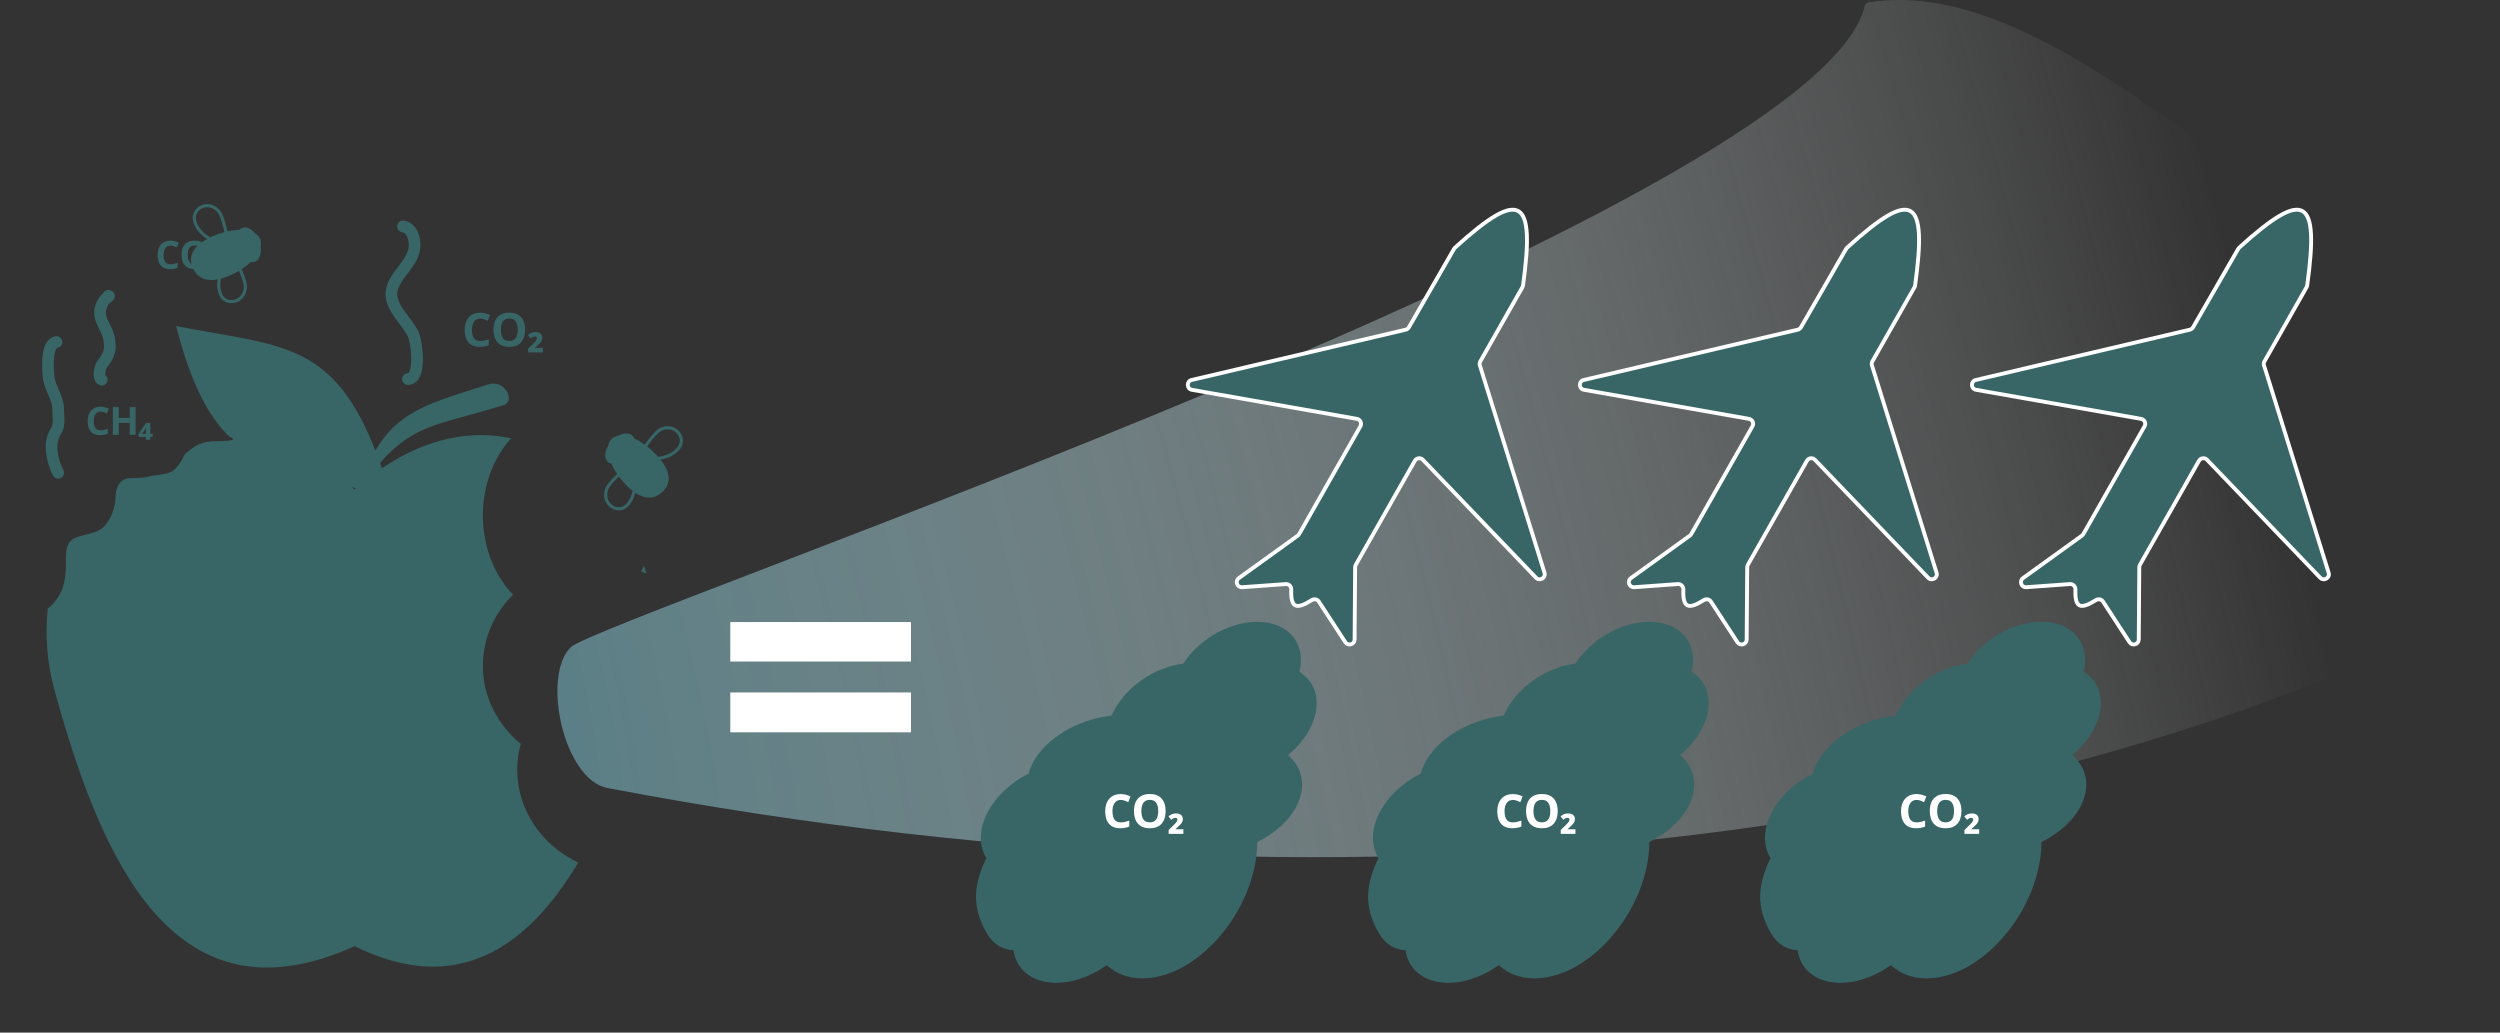 <svg width="644" height="266" viewBox="0 0 644 266" fill="none" xmlns="http://www.w3.org/2000/svg">
<rect x="0" y="0" width="644" height="266" fill="#333333" stroke="none"/>
<g clip-path="url(#clip0_233_855)">
<path d="M156.5 203C576.522 282.868 782.241 67.016 699.517 88.267C617.18 109.419 545.567 -9.312 481.431 0.588C480.89 0.671 480.48 1.044 480.354 1.577C468.164 53.52 154.467 159.266 146.986 166.762C139.464 174.298 145.216 200.854 156.5 203Z" fill="url(#paint0_radial_233_855)"/>
<path d="M374.568 64.101L362.93 84.312C362.751 84.623 362.452 84.845 362.103 84.927L306.974 97.882C305.602 98.205 305.658 100.176 307.046 100.42L349.531 107.898C350.414 108.054 350.876 109.036 350.434 109.815L334.673 137.568C334.581 137.73 334.455 137.871 334.304 137.98L319.135 148.921C318.076 149.685 318.683 151.358 319.986 151.265L331.211 150.457C332.005 150.4 332.657 151.07 332.629 151.865C332.462 156.657 333.927 157.08 337.912 154.587C338.526 154.203 339.342 154.363 339.737 154.969L346.562 165.436C347.263 166.511 348.934 166.022 348.944 164.737L349.081 146.115C349.083 145.894 349.141 145.677 349.25 145.485L364.463 118.696C364.892 117.942 365.925 117.813 366.526 118.438L395.688 148.827C396.635 149.814 398.267 148.85 397.86 147.544L381.211 94.125C381.104 93.782 381.144 93.411 381.321 93.099L392.174 73.988C392.255 73.846 392.309 73.683 392.331 73.521C395.439 51.058 391.949 48.252 374.824 63.785C374.724 63.875 374.635 63.985 374.568 64.101Z" fill="#386667" stroke="white"/>
<path fill-rule="evenodd" clip-rule="evenodd" d="M304.794 170.975C309.151 164.153 317.967 159.475 325.523 160.266C332.71 161.018 336.391 166.47 334.74 173.055C339.161 175.757 340.54 181.263 337.67 187.221C336.344 189.976 334.284 192.463 331.813 194.495C335.443 197.67 336.544 202.37 334.168 207.304C332.266 211.255 328.485 214.626 323.874 216.915C323.869 219.054 323.615 221.328 323.089 223.699C319.875 238.183 307.73 250.835 295.961 251.956C291.557 252.376 287.83 251.122 285.058 248.628C280.648 251.811 275.283 253.595 270.462 253.09C265.086 252.527 261.709 249.258 261.075 244.812C258.238 244.597 255.888 243.258 254.241 240.475C250.099 233.476 250.939 227.457 254.104 221.027C252.227 218.085 252.096 214.038 254.157 209.757C256.298 205.311 260.347 201.564 264.954 199.3C265.16 198.528 265.451 197.746 265.831 196.957C269.028 190.319 277.527 185.317 286.358 184.336C286.457 184.104 286.563 183.871 286.676 183.638C289.911 176.92 297.501 171.798 304.794 170.975Z" fill="#386667"/>
<path d="M475.568 64.101L463.93 84.312C463.751 84.623 463.452 84.845 463.103 84.927L407.974 97.882C406.602 98.205 406.658 100.176 408.046 100.42L450.531 107.898C451.414 108.054 451.876 109.036 451.434 109.815L435.673 137.568C435.581 137.73 435.455 137.871 435.304 137.98L420.135 148.921C419.076 149.685 419.683 151.358 420.986 151.265L432.211 150.457C433.005 150.4 433.657 151.07 433.629 151.865C433.462 156.657 434.927 157.08 438.912 154.587C439.526 154.203 440.342 154.363 440.737 154.969L447.562 165.436C448.263 166.511 449.934 166.022 449.943 164.737L450.081 146.115C450.083 145.894 450.141 145.677 450.25 145.485L465.463 118.696C465.892 117.942 466.925 117.813 467.526 118.438L496.688 148.827C497.635 149.814 499.267 148.85 498.86 147.544L482.211 94.125C482.104 93.782 482.144 93.411 482.321 93.099L493.174 73.988C493.255 73.846 493.309 73.683 493.331 73.521C496.439 51.058 492.949 48.252 475.824 63.785C475.724 63.875 475.635 63.985 475.568 64.101Z" fill="#386667" stroke="white"/>
<path fill-rule="evenodd" clip-rule="evenodd" d="M405.794 170.975C410.151 164.153 418.967 159.475 426.523 160.266C433.71 161.018 437.391 166.47 435.74 173.055C440.161 175.757 441.54 181.263 438.67 187.221C437.344 189.976 435.284 192.463 432.813 194.495C436.443 197.67 437.544 202.37 435.168 207.304C433.266 211.255 429.485 214.626 424.874 216.915C424.869 219.054 424.615 221.328 424.089 223.699C420.875 238.183 408.73 250.835 396.961 251.956C392.557 252.376 388.83 251.122 386.058 248.628C381.648 251.811 376.283 253.595 371.462 253.09C366.086 252.527 362.709 249.258 362.075 244.812C359.238 244.597 356.888 243.258 355.241 240.475C351.099 233.476 351.939 227.457 355.104 221.027C353.227 218.085 353.096 214.038 355.157 209.757C357.298 205.311 361.347 201.564 365.954 199.3C366.16 198.528 366.451 197.746 366.831 196.957C370.028 190.319 378.527 185.317 387.358 184.336C387.457 184.104 387.563 183.871 387.676 183.638C390.911 176.92 398.501 171.798 405.794 170.975Z" fill="#386667"/>
<path d="M576.568 64.101L564.93 84.312C564.751 84.623 564.452 84.845 564.103 84.927L508.974 97.882C507.602 98.205 507.658 100.176 509.046 100.42L551.531 107.898C552.414 108.054 552.876 109.036 552.434 109.815L536.673 137.568C536.581 137.73 536.455 137.871 536.304 137.98L521.135 148.921C520.076 149.685 520.683 151.358 521.986 151.265L533.211 150.457C534.005 150.4 534.657 151.07 534.629 151.865C534.462 156.657 535.927 157.08 539.912 154.587C540.526 154.203 541.342 154.363 541.737 154.969L548.562 165.436C549.263 166.511 550.934 166.022 550.944 164.737L551.081 146.115C551.083 145.894 551.141 145.677 551.25 145.485L566.463 118.696C566.892 117.942 567.925 117.813 568.526 118.438L597.688 148.827C598.635 149.814 600.267 148.85 599.86 147.544L583.211 94.125C583.104 93.782 583.144 93.411 583.321 93.099L594.174 73.988C594.255 73.846 594.309 73.683 594.331 73.521C597.439 51.058 593.949 48.252 576.824 63.785C576.724 63.875 576.635 63.985 576.568 64.101Z" fill="#386667" stroke="white"/>
<path fill-rule="evenodd" clip-rule="evenodd" d="M506.794 170.975C511.151 164.153 519.967 159.475 527.523 160.266C534.71 161.018 538.391 166.47 536.74 173.055C541.161 175.757 542.54 181.263 539.67 187.221C538.344 189.976 536.284 192.463 533.813 194.495C537.443 197.67 538.544 202.37 536.168 207.304C534.266 211.255 530.485 214.626 525.874 216.915C525.869 219.054 525.615 221.328 525.089 223.699C521.875 238.183 509.73 250.835 497.961 251.956C493.557 252.376 489.83 251.122 487.058 248.628C482.648 251.811 477.283 253.595 472.462 253.09C467.086 252.527 463.709 249.258 463.075 244.812C460.238 244.597 457.888 243.258 456.241 240.475C452.099 233.476 452.939 227.457 456.104 221.027C454.227 218.085 454.096 214.038 456.157 209.757C458.298 205.311 462.347 201.564 466.954 199.3C467.16 198.528 467.451 197.746 467.831 196.957C471.028 190.319 479.527 185.317 488.358 184.336C488.457 184.104 488.563 183.871 488.676 183.638C491.911 176.92 499.501 171.798 506.794 170.975Z" fill="#386667"/>
<path fill-rule="evenodd" clip-rule="evenodd" d="M59.066 112.481C53.446 106.97 49.106 98.445 45.373 83.996C48.674 84.634 51.772 85.174 54.685 85.682C75.531 89.316 86.982 91.312 96.687 116.041C102.344 106.433 110.065 103.992 122.714 99.992C123.718 99.674 124.752 99.347 125.819 99.006C127.892 98.343 130.131 99.433 130.86 101.483L130.976 101.809C131.353 102.872 130.774 104.038 129.697 104.373C126.194 105.46 123.129 106.296 120.386 107.044C110.547 109.729 104.843 111.285 97.894 119.26C98.056 119.71 98.217 120.167 98.377 120.631C110.157 112.667 121.569 110.75 131.665 112.911C127.196 117.815 124.389 124.903 124.389 132.785C124.389 140.95 127.402 148.263 132.153 153.179C127.338 157.971 124.389 164.414 124.389 171.499C124.389 179.511 128.16 186.702 134.136 191.613C133.548 193.751 133.234 195.992 133.234 198.301C133.234 208.73 139.622 217.767 148.949 222.198C135.9 244.038 117.675 256.819 91.347 243.716C45.373 264.562 26.355 222.87 13.952 177.455C12.107 170.699 11.603 163.644 12.3 156.777C14.159 155.418 15.85 152.736 16.319 150.897C16.828 148.894 16.993 147.005 16.993 144.936C16.993 144.782 16.992 144.626 16.991 144.466C16.979 142.43 16.965 139.971 18.814 138.873C19.783 138.297 20.988 138.002 22.206 137.704C23.879 137.294 25.577 136.879 26.722 135.722C28.488 133.939 29.741 130.737 29.741 128.211C29.741 125.902 30.715 123.319 33.383 123.17C33.747 123.149 34.166 123.141 34.611 123.133C35.819 123.109 37.211 123.083 38.172 122.795C38.868 122.587 39.692 122.485 40.54 122.381C42.219 122.174 43.994 121.955 45.068 120.871C45.965 119.964 46.825 118.678 47.344 117.498C47.632 116.844 48.13 116.499 48.663 116.129C48.874 115.983 49.09 115.833 49.3 115.659C50.85 114.378 53.102 113.666 55.084 113.666C55.109 113.666 55.141 113.666 55.179 113.667C56.192 113.669 61.746 113.681 59.524 112.683C59.373 112.616 59.221 112.548 59.066 112.481ZM91.654 125.776L91.623 125.844C91.531 125.924 91.439 126.004 91.347 126.084C91.057 125.877 90.768 125.672 90.479 125.47C90.868 125.571 91.259 125.673 91.654 125.776ZM165.173 147.153C165.415 146.69 165.647 146.218 165.866 145.737C166.109 146.418 166.34 147.103 166.557 147.791C166.103 147.567 165.641 147.354 165.173 147.153Z" fill="#386667"/>
<path d="M103.797 58.334C106.216 58.606 106.975 61.735 106.767 63.735C106.284 68.374 100.803 71.316 100.803 75.833C100.803 79.389 104.942 82.945 106.458 86.131C107.391 88.09 108.607 97.652 105.08 97.652" stroke="#386667" stroke-width="3" stroke-linecap="round"/>
<path d="M14.559 88.115C11.789 88.426 12.336 95.418 12.515 97.092C12.84 100.123 14.987 102.36 14.987 105.445C14.987 107.186 15.456 109.504 14.464 110.966C13.81 111.929 13.276 113.512 13.276 114.687C13.276 117.328 13.852 119.524 14.987 121.816" stroke="#386667" stroke-width="3" stroke-linecap="round"/>
<path d="M27.914 76.203C28.442 76.203 27.584 76.68 27.391 76.827C26.617 77.413 25.925 78.943 25.799 79.899C25.457 82.487 27.519 84.496 28.009 86.86C28.652 89.965 28.268 91.266 26.393 93.701C25.744 94.544 25.126 97.262 26.203 97.806" stroke="#386667" stroke-width="3" stroke-linecap="round"/>
<path fill-rule="evenodd" clip-rule="evenodd" d="M50.54 56.818C50.155 55.411 50.931 54.17 52.141 53.638C53.334 53.114 54.94 53.299 56.151 54.834C56.304 55.028 56.508 55.436 56.739 56.047C56.966 56.645 57.204 57.399 57.438 58.251C57.571 58.734 57.703 59.249 57.828 59.781C56.868 60.039 55.881 60.383 54.891 60.816C54.638 60.927 54.395 61.039 54.16 61.153C52.245 59.954 51.032 58.614 50.54 56.818ZM53.339 61.575C51.527 60.361 50.291 58.94 49.768 57.03C49.26 55.175 50.314 53.568 51.82 52.906C53.343 52.237 55.34 52.514 56.779 54.337C57.015 54.636 57.255 55.148 57.487 55.763C57.725 56.391 57.971 57.17 58.21 58.037C58.345 58.529 58.478 59.05 58.606 59.591C59.68 59.352 60.711 59.225 61.664 59.209C61.869 58.983 62.113 58.811 62.393 58.703C63.412 58.309 64.642 58.874 65.61 60.036C66.251 60.412 66.729 60.913 66.997 61.538C67.261 62.152 67.3 62.834 67.141 63.551C67.399 65.371 66.856 66.952 65.686 67.403C65.344 67.536 64.977 67.56 64.605 67.489C63.928 68.133 63.137 68.757 62.25 69.336C62.342 69.554 62.43 69.768 62.515 69.977C62.851 70.811 63.128 71.579 63.32 72.223C63.508 72.854 63.629 73.407 63.623 73.789C63.587 76.121 62.175 77.572 60.567 77.983C58.976 78.389 57.168 77.77 56.446 75.985C55.923 74.692 55.827 73.373 56.06 71.979C52.596 72.622 50.611 71.175 49.668 68.976C48.59 66.465 49.236 63.826 53.339 61.575ZM59.243 70.956C58.404 71.323 57.626 71.597 56.905 71.788C56.62 73.185 56.688 74.454 57.184 75.679C57.729 77.028 59.094 77.531 60.374 77.204C61.637 76.882 62.796 75.742 62.826 73.78C62.83 73.533 62.744 73.084 62.557 72.457C62.374 71.845 62.107 71.101 61.777 70.282C61.708 70.113 61.637 69.94 61.564 69.765C60.841 70.195 60.065 70.596 59.243 70.956Z" fill="#386667"/>
<path fill-rule="evenodd" clip-rule="evenodd" d="M174.56 115.125C175.455 113.98 175.216 112.532 174.305 111.568C173.405 110.617 171.854 110.159 170.148 111.099C169.933 111.217 169.588 111.514 169.14 111.986C168.702 112.449 168.193 113.05 167.65 113.743C167.342 114.137 167.023 114.56 166.703 115.001C167.49 115.615 168.268 116.319 169.013 117.106C169.204 117.308 169.385 117.506 169.558 117.702C171.784 117.348 173.418 116.587 174.56 115.125ZM170.153 118.414C172.288 118.004 173.973 117.179 175.189 115.623C176.37 114.11 176.015 112.216 174.881 111.017C173.735 109.804 171.789 109.277 169.762 110.394C169.429 110.577 169.012 110.955 168.561 111.431C168.101 111.917 167.575 112.539 167.022 113.244C166.709 113.645 166.386 114.074 166.06 114.522C165.162 113.881 164.26 113.36 163.388 112.972C163.285 112.684 163.127 112.429 162.91 112.22C162.122 111.458 160.771 111.497 159.433 112.189C158.698 112.284 158.065 112.559 157.578 113.029C157.099 113.492 156.801 114.106 156.672 114.829C155.736 116.405 155.63 118.075 156.534 118.949C156.799 119.205 157.128 119.371 157.498 119.452C157.875 120.311 158.365 121.195 158.96 122.077C158.791 122.242 158.628 122.404 158.469 122.564C157.839 123.201 157.289 123.801 156.864 124.319C156.449 124.827 156.126 125.289 155.984 125.644C155.122 127.808 155.866 129.698 157.191 130.706C158.501 131.704 160.405 131.841 161.756 130.479C162.735 129.492 163.33 128.314 163.65 126.937C166.597 128.887 168.982 128.331 170.696 126.674C172.653 124.781 173.071 122.095 170.153 118.414ZM161.11 124.748C161.742 125.415 162.354 125.972 162.945 126.43C162.672 127.83 162.122 128.973 161.194 129.908C160.174 130.937 158.723 130.867 157.668 130.064C156.627 129.272 155.996 127.767 156.722 125.947C156.814 125.717 157.065 125.337 157.478 124.833C157.882 124.34 158.414 123.759 159.032 123.134C159.16 123.005 159.292 122.873 159.427 122.74C159.928 123.42 160.49 124.094 161.11 124.748Z" fill="#386667"/>
<path d="M188.125 170.41V160.238H234.672V170.41H188.125ZM188.125 188.644V178.379H234.672V188.644H188.125Z" fill="white"/>
<path d="M123.717 82.06C123.369 82.06 123.061 82.129 122.791 82.265C122.525 82.398 122.301 82.592 122.117 82.846C121.938 83.099 121.801 83.406 121.707 83.765C121.613 84.125 121.566 84.529 121.566 84.978C121.566 85.584 121.641 86.101 121.789 86.531C121.941 86.957 122.176 87.283 122.492 87.51C122.809 87.732 123.217 87.844 123.717 87.844C124.064 87.844 124.412 87.805 124.76 87.726C125.111 87.648 125.492 87.537 125.902 87.392V88.916C125.523 89.072 125.15 89.183 124.783 89.25C124.416 89.32 124.004 89.355 123.547 89.355C122.664 89.355 121.938 89.174 121.367 88.81C120.801 88.443 120.381 87.931 120.107 87.275C119.834 86.615 119.697 85.846 119.697 84.967C119.697 84.318 119.785 83.724 119.961 83.185C120.137 82.646 120.395 82.18 120.734 81.785C121.074 81.39 121.494 81.086 121.994 80.871C122.494 80.656 123.068 80.549 123.717 80.549C124.143 80.549 124.568 80.603 124.994 80.713C125.424 80.818 125.834 80.965 126.225 81.152L125.639 82.629C125.318 82.476 124.996 82.344 124.672 82.23C124.348 82.117 124.029 82.06 123.717 82.06ZM135.266 84.943C135.266 85.603 135.184 86.205 135.02 86.748C134.856 87.287 134.606 87.752 134.27 88.142C133.938 88.533 133.516 88.834 133.004 89.045C132.492 89.252 131.887 89.355 131.188 89.355C130.489 89.355 129.883 89.252 129.371 89.045C128.86 88.834 128.436 88.533 128.1 88.142C127.768 87.752 127.52 87.285 127.356 86.742C127.192 86.199 127.11 85.596 127.11 84.931C127.11 84.045 127.254 83.273 127.543 82.617C127.836 81.957 128.285 81.445 128.891 81.082C129.496 80.719 130.266 80.537 131.199 80.537C132.129 80.537 132.893 80.719 133.49 81.082C134.092 81.445 134.537 81.957 134.826 82.617C135.119 83.277 135.266 84.053 135.266 84.943ZM129.014 84.943C129.014 85.541 129.088 86.056 129.237 86.49C129.389 86.92 129.625 87.252 129.946 87.486C130.266 87.717 130.68 87.832 131.188 87.832C131.703 87.832 132.121 87.717 132.442 87.486C132.762 87.252 132.994 86.92 133.139 86.49C133.287 86.056 133.362 85.541 133.362 84.943C133.362 84.045 133.194 83.338 132.858 82.822C132.522 82.306 131.969 82.049 131.199 82.049C130.688 82.049 130.27 82.166 129.946 82.4C129.625 82.631 129.389 82.963 129.237 83.396C129.088 83.826 129.014 84.342 129.014 84.943ZM139.836 90.797H136.045V89.812L137.358 88.529C137.596 88.295 137.782 88.099 137.915 87.943C138.051 87.787 138.147 87.646 138.202 87.521C138.26 87.396 138.29 87.263 138.29 87.123C138.29 86.978 138.243 86.867 138.149 86.789C138.055 86.711 137.93 86.672 137.774 86.672C137.618 86.672 137.454 86.713 137.282 86.795C137.114 86.873 136.926 87.004 136.719 87.187L135.999 86.297C136.252 86.074 136.538 85.892 136.854 85.752C137.17 85.611 137.541 85.541 137.967 85.541C138.483 85.541 138.899 85.666 139.215 85.916C139.536 86.166 139.696 86.529 139.696 87.006C139.696 87.244 139.651 87.467 139.561 87.674C139.475 87.881 139.336 88.094 139.145 88.312C138.954 88.531 138.702 88.783 138.389 89.068L137.774 89.619H139.836V90.797Z" fill="#386667"/>
<path d="M43.931 63.257C43.641 63.257 43.384 63.314 43.159 63.428C42.938 63.538 42.751 63.699 42.598 63.911C42.448 64.123 42.334 64.378 42.256 64.678C42.178 64.977 42.139 65.314 42.139 65.688C42.139 66.193 42.2 66.624 42.324 66.982C42.451 67.337 42.647 67.609 42.91 67.798C43.174 67.983 43.514 68.076 43.931 68.076C44.22 68.076 44.51 68.043 44.8 67.978C45.093 67.913 45.41 67.82 45.752 67.7V68.969C45.436 69.1 45.125 69.192 44.819 69.248C44.513 69.306 44.17 69.336 43.789 69.336C43.053 69.336 42.448 69.184 41.973 68.882C41.501 68.576 41.151 68.149 40.923 67.602C40.695 67.052 40.581 66.411 40.581 65.678C40.581 65.138 40.654 64.643 40.801 64.194C40.947 63.745 41.162 63.356 41.445 63.027C41.728 62.698 42.078 62.444 42.495 62.265C42.912 62.086 43.39 61.997 43.931 61.997C44.285 61.997 44.64 62.042 44.995 62.134C45.353 62.221 45.695 62.344 46.02 62.5L45.532 63.73C45.265 63.603 44.997 63.493 44.727 63.398C44.456 63.304 44.191 63.257 43.931 63.257ZM53.555 65.659C53.555 66.209 53.486 66.71 53.35 67.163C53.213 67.612 53.005 67.999 52.725 68.325C52.448 68.65 52.096 68.901 51.67 69.077C51.244 69.249 50.739 69.336 50.156 69.336C49.574 69.336 49.069 69.249 48.643 69.077C48.216 68.901 47.863 68.65 47.583 68.325C47.306 67.999 47.1 67.611 46.963 67.158C46.826 66.706 46.758 66.203 46.758 65.649C46.758 64.91 46.879 64.267 47.119 63.721C47.364 63.17 47.738 62.744 48.242 62.441C48.747 62.139 49.388 61.987 50.166 61.987C50.941 61.987 51.577 62.139 52.075 62.441C52.577 62.744 52.948 63.17 53.189 63.721C53.433 64.271 53.555 64.917 53.555 65.659ZM48.345 65.659C48.345 66.157 48.407 66.587 48.531 66.948C48.657 67.306 48.854 67.583 49.121 67.778C49.388 67.97 49.733 68.066 50.156 68.066C50.586 68.066 50.934 67.97 51.201 67.778C51.468 67.583 51.662 67.306 51.782 66.948C51.906 66.587 51.968 66.157 51.968 65.659C51.968 64.91 51.828 64.321 51.548 63.891C51.268 63.462 50.807 63.247 50.166 63.247C49.74 63.247 49.392 63.344 49.121 63.54C48.854 63.732 48.657 64.009 48.531 64.37C48.407 64.728 48.345 65.158 48.345 65.659ZM57.364 70.537H54.205V69.717L55.298 68.647C55.497 68.452 55.651 68.289 55.762 68.159C55.876 68.029 55.956 67.912 56.001 67.807C56.05 67.703 56.075 67.593 56.075 67.475C56.075 67.355 56.035 67.262 55.957 67.197C55.879 67.132 55.775 67.099 55.645 67.099C55.515 67.099 55.378 67.134 55.235 67.202C55.095 67.267 54.938 67.376 54.766 67.529L54.165 66.787C54.377 66.601 54.615 66.45 54.878 66.333C55.142 66.216 55.451 66.157 55.806 66.157C56.236 66.157 56.582 66.261 56.846 66.469C57.113 66.678 57.246 66.981 57.246 67.378C57.246 67.576 57.209 67.762 57.134 67.934C57.063 68.107 56.947 68.284 56.788 68.467C56.628 68.649 56.418 68.859 56.158 69.097L55.645 69.555H57.364V70.537Z" fill="#386667"/>
<path d="M25.931 106.019C25.641 106.019 25.384 106.076 25.159 106.189C24.938 106.3 24.751 106.461 24.598 106.673C24.448 106.884 24.334 107.14 24.256 107.439C24.178 107.739 24.139 108.076 24.139 108.45C24.139 108.955 24.201 109.386 24.324 109.744C24.451 110.099 24.646 110.371 24.91 110.56C25.174 110.745 25.514 110.838 25.931 110.838C26.22 110.838 26.51 110.805 26.8 110.74C27.093 110.675 27.41 110.582 27.752 110.462V111.731C27.436 111.862 27.125 111.954 26.819 112.01C26.513 112.068 26.17 112.098 25.789 112.098C25.053 112.098 24.448 111.946 23.973 111.644C23.501 111.338 23.151 110.911 22.923 110.364C22.695 109.814 22.581 109.173 22.581 108.44C22.581 107.9 22.654 107.405 22.801 106.956C22.947 106.507 23.162 106.118 23.445 105.789C23.729 105.46 24.078 105.206 24.495 105.027C24.912 104.848 25.39 104.759 25.931 104.759C26.285 104.759 26.64 104.804 26.995 104.896C27.353 104.983 27.695 105.105 28.02 105.262L27.532 106.492C27.265 106.365 26.997 106.255 26.727 106.16C26.456 106.066 26.191 106.019 25.931 106.019ZM34.925 112H33.416V108.919H30.589V112H29.075V104.861H30.589V107.659H33.416V104.861H34.925V112ZM39.334 112.557H38.724V113.299H37.562V112.557H35.692V111.81L37.572 108.987H38.724V111.741H39.334V112.557ZM37.562 111.741V110.94C37.562 110.804 37.563 110.659 37.567 110.506C37.573 110.353 37.581 110.197 37.591 110.037C37.559 110.128 37.502 110.257 37.42 110.423C37.342 110.589 37.274 110.717 37.215 110.809L36.595 111.741H37.562Z" fill="#386667"/>
<path d="M288.717 206.06C288.369 206.06 288.061 206.129 287.791 206.265C287.525 206.398 287.301 206.592 287.117 206.846C286.938 207.099 286.801 207.406 286.707 207.765C286.613 208.125 286.566 208.529 286.566 208.978C286.566 209.584 286.641 210.101 286.789 210.531C286.941 210.957 287.176 211.283 287.492 211.51C287.809 211.732 288.217 211.844 288.717 211.844C289.064 211.844 289.412 211.805 289.76 211.726C290.111 211.648 290.492 211.537 290.902 211.392V212.916C290.523 213.072 290.15 213.183 289.783 213.25C289.416 213.32 289.004 213.355 288.547 213.355C287.664 213.355 286.938 213.174 286.367 212.81C285.801 212.443 285.381 211.931 285.107 211.275C284.834 210.615 284.697 209.846 284.697 208.967C284.697 208.318 284.785 207.724 284.961 207.185C285.137 206.646 285.395 206.18 285.734 205.785C286.074 205.39 286.494 205.086 286.994 204.871C287.494 204.656 288.068 204.549 288.717 204.549C289.143 204.549 289.568 204.603 289.994 204.713C290.424 204.818 290.834 204.965 291.225 205.152L290.639 206.629C290.318 206.476 289.996 206.344 289.672 206.23C289.348 206.117 289.029 206.06 288.717 206.06ZM300.266 208.943C300.266 209.603 300.184 210.205 300.02 210.748C299.856 211.287 299.606 211.752 299.27 212.142C298.938 212.533 298.516 212.834 298.004 213.045C297.492 213.252 296.887 213.355 296.188 213.355C295.489 213.355 294.883 213.252 294.371 213.045C293.86 212.834 293.436 212.533 293.1 212.142C292.768 211.752 292.52 211.285 292.356 210.742C292.192 210.199 292.11 209.596 292.11 208.931C292.11 208.045 292.254 207.273 292.543 206.617C292.836 205.957 293.285 205.445 293.891 205.082C294.496 204.719 295.266 204.537 296.199 204.537C297.129 204.537 297.893 204.719 298.49 205.082C299.092 205.445 299.537 205.957 299.826 206.617C300.119 207.277 300.266 208.053 300.266 208.943ZM294.014 208.943C294.014 209.541 294.088 210.056 294.237 210.49C294.389 210.92 294.625 211.252 294.946 211.486C295.266 211.717 295.68 211.832 296.188 211.832C296.703 211.832 297.121 211.717 297.442 211.486C297.762 211.252 297.994 210.92 298.139 210.49C298.287 210.056 298.362 209.541 298.362 208.943C298.362 208.045 298.194 207.338 297.858 206.822C297.522 206.306 296.969 206.049 296.199 206.049C295.688 206.049 295.27 206.166 294.946 206.4C294.625 206.631 294.389 206.963 294.237 207.396C294.088 207.826 294.014 208.342 294.014 208.943ZM304.836 214.797H301.045V213.812L302.358 212.529C302.596 212.295 302.782 212.099 302.915 211.943C303.051 211.787 303.147 211.646 303.202 211.521C303.26 211.396 303.29 211.263 303.29 211.123C303.29 210.978 303.243 210.867 303.149 210.789C303.055 210.711 302.93 210.672 302.774 210.672C302.618 210.672 302.454 210.713 302.282 210.795C302.114 210.873 301.926 211.004 301.719 211.187L300.999 210.297C301.252 210.074 301.538 209.892 301.854 209.752C302.17 209.611 302.541 209.541 302.967 209.541C303.483 209.541 303.899 209.666 304.215 209.916C304.536 210.166 304.696 210.529 304.696 211.006C304.696 211.244 304.651 211.467 304.561 211.674C304.475 211.881 304.336 212.094 304.145 212.312C303.954 212.531 303.702 212.783 303.389 213.068L302.774 213.619H304.836V214.797Z" fill="white"/>
<path d="M389.717 206.06C389.369 206.06 389.061 206.129 388.791 206.265C388.525 206.398 388.301 206.592 388.117 206.846C387.938 207.099 387.801 207.406 387.707 207.765C387.613 208.125 387.566 208.529 387.566 208.978C387.566 209.584 387.641 210.101 387.789 210.531C387.941 210.957 388.176 211.283 388.492 211.51C388.809 211.732 389.217 211.844 389.717 211.844C390.064 211.844 390.412 211.805 390.76 211.726C391.111 211.648 391.492 211.537 391.902 211.392V212.916C391.523 213.072 391.15 213.183 390.783 213.25C390.416 213.32 390.004 213.355 389.547 213.355C388.664 213.355 387.938 213.174 387.367 212.81C386.801 212.443 386.381 211.931 386.107 211.275C385.834 210.615 385.697 209.846 385.697 208.967C385.697 208.318 385.785 207.724 385.961 207.185C386.137 206.646 386.395 206.18 386.734 205.785C387.074 205.39 387.494 205.086 387.994 204.871C388.494 204.656 389.068 204.549 389.717 204.549C390.143 204.549 390.568 204.603 390.994 204.713C391.424 204.818 391.834 204.965 392.225 205.152L391.639 206.629C391.318 206.476 390.996 206.344 390.672 206.23C390.348 206.117 390.029 206.06 389.717 206.06ZM401.266 208.943C401.266 209.603 401.184 210.205 401.02 210.748C400.856 211.287 400.606 211.752 400.27 212.142C399.938 212.533 399.516 212.834 399.004 213.045C398.492 213.252 397.887 213.355 397.188 213.355C396.489 213.355 395.883 213.252 395.371 213.045C394.86 212.834 394.436 212.533 394.1 212.142C393.768 211.752 393.52 211.285 393.356 210.742C393.192 210.199 393.11 209.596 393.11 208.931C393.11 208.045 393.254 207.273 393.543 206.617C393.836 205.957 394.285 205.445 394.891 205.082C395.496 204.719 396.266 204.537 397.199 204.537C398.129 204.537 398.893 204.719 399.49 205.082C400.092 205.445 400.537 205.957 400.826 206.617C401.119 207.277 401.266 208.053 401.266 208.943ZM395.014 208.943C395.014 209.541 395.088 210.056 395.237 210.49C395.389 210.92 395.625 211.252 395.946 211.486C396.266 211.717 396.68 211.832 397.188 211.832C397.703 211.832 398.121 211.717 398.442 211.486C398.762 211.252 398.994 210.92 399.139 210.49C399.287 210.056 399.362 209.541 399.362 208.943C399.362 208.045 399.194 207.338 398.858 206.822C398.522 206.306 397.969 206.049 397.199 206.049C396.688 206.049 396.27 206.166 395.946 206.4C395.625 206.631 395.389 206.963 395.237 207.396C395.088 207.826 395.014 208.342 395.014 208.943ZM405.836 214.797H402.045V213.812L403.358 212.529C403.596 212.295 403.782 212.099 403.915 211.943C404.051 211.787 404.147 211.646 404.202 211.521C404.26 211.396 404.29 211.263 404.29 211.123C404.29 210.978 404.243 210.867 404.149 210.789C404.055 210.711 403.93 210.672 403.774 210.672C403.618 210.672 403.454 210.713 403.282 210.795C403.114 210.873 402.926 211.004 402.719 211.187L401.999 210.297C402.252 210.074 402.538 209.892 402.854 209.752C403.17 209.611 403.541 209.541 403.967 209.541C404.483 209.541 404.899 209.666 405.215 209.916C405.536 210.166 405.696 210.529 405.696 211.006C405.696 211.244 405.651 211.467 405.561 211.674C405.475 211.881 405.336 212.094 405.145 212.312C404.954 212.531 404.702 212.783 404.389 213.068L403.774 213.619H405.836V214.797Z" fill="white"/>
<path d="M493.717 206.06C493.369 206.06 493.061 206.129 492.791 206.265C492.525 206.398 492.301 206.592 492.117 206.846C491.938 207.099 491.801 207.406 491.707 207.765C491.613 208.125 491.566 208.529 491.566 208.978C491.566 209.584 491.641 210.101 491.789 210.531C491.941 210.957 492.176 211.283 492.492 211.51C492.809 211.732 493.217 211.844 493.717 211.844C494.064 211.844 494.412 211.805 494.76 211.726C495.111 211.648 495.492 211.537 495.902 211.392V212.916C495.523 213.072 495.15 213.183 494.783 213.25C494.416 213.32 494.004 213.355 493.547 213.355C492.664 213.355 491.938 213.174 491.367 212.81C490.801 212.443 490.381 211.931 490.107 211.275C489.834 210.615 489.697 209.846 489.697 208.967C489.697 208.318 489.785 207.724 489.961 207.185C490.137 206.646 490.395 206.18 490.734 205.785C491.074 205.39 491.494 205.086 491.994 204.871C492.494 204.656 493.068 204.549 493.717 204.549C494.143 204.549 494.568 204.603 494.994 204.713C495.424 204.818 495.834 204.965 496.225 205.152L495.639 206.629C495.318 206.476 494.996 206.344 494.672 206.23C494.348 206.117 494.029 206.06 493.717 206.06ZM505.266 208.943C505.266 209.603 505.184 210.205 505.02 210.748C504.856 211.287 504.606 211.752 504.27 212.142C503.938 212.533 503.516 212.834 503.004 213.045C502.492 213.252 501.887 213.355 501.188 213.355C500.489 213.355 499.883 213.252 499.371 213.045C498.86 212.834 498.436 212.533 498.1 212.142C497.768 211.752 497.52 211.285 497.356 210.742C497.192 210.199 497.11 209.596 497.11 208.931C497.11 208.045 497.254 207.273 497.543 206.617C497.836 205.957 498.285 205.445 498.891 205.082C499.496 204.719 500.266 204.537 501.199 204.537C502.129 204.537 502.893 204.719 503.49 205.082C504.092 205.445 504.537 205.957 504.826 206.617C505.119 207.277 505.266 208.053 505.266 208.943ZM499.014 208.943C499.014 209.541 499.088 210.056 499.237 210.49C499.389 210.92 499.625 211.252 499.946 211.486C500.266 211.717 500.68 211.832 501.188 211.832C501.703 211.832 502.121 211.717 502.442 211.486C502.762 211.252 502.994 210.92 503.139 210.49C503.287 210.056 503.362 209.541 503.362 208.943C503.362 208.045 503.194 207.338 502.858 206.822C502.522 206.306 501.969 206.049 501.199 206.049C500.688 206.049 500.27 206.166 499.946 206.4C499.625 206.631 499.389 206.963 499.237 207.396C499.088 207.826 499.014 208.342 499.014 208.943ZM509.836 214.797H506.045V213.812L507.358 212.529C507.596 212.295 507.782 212.099 507.915 211.943C508.051 211.787 508.147 211.646 508.202 211.521C508.26 211.396 508.29 211.263 508.29 211.123C508.29 210.978 508.243 210.867 508.149 210.789C508.055 210.711 507.93 210.672 507.774 210.672C507.618 210.672 507.454 210.713 507.282 210.795C507.114 210.873 506.926 211.004 506.719 211.187L505.999 210.297C506.252 210.074 506.538 209.892 506.854 209.752C507.17 209.611 507.541 209.541 507.967 209.541C508.483 209.541 508.899 209.666 509.215 209.916C509.536 210.166 509.696 210.529 509.696 211.006C509.696 211.244 509.651 211.467 509.561 211.674C509.475 211.881 509.336 212.094 509.145 212.312C508.954 212.531 508.702 212.783 508.389 213.068L507.774 213.619H509.836V214.797Z" fill="white"/>
</g>
<defs>
<radialGradient id="paint0_radial_233_855" cx="0" cy="0" r="1" gradientUnits="userSpaceOnUse" gradientTransform="translate(104.983 181.76) rotate(-14.907) scale(485.879 1280.77)">
<stop stop-color="#517B83"/>
<stop offset="1" stop-color="white" stop-opacity="0"/>
</radialGradient>
<clipPath id="clip0_233_855">
<rect width="644" height="266" fill="white"/>
</clipPath>
</defs>
</svg>
